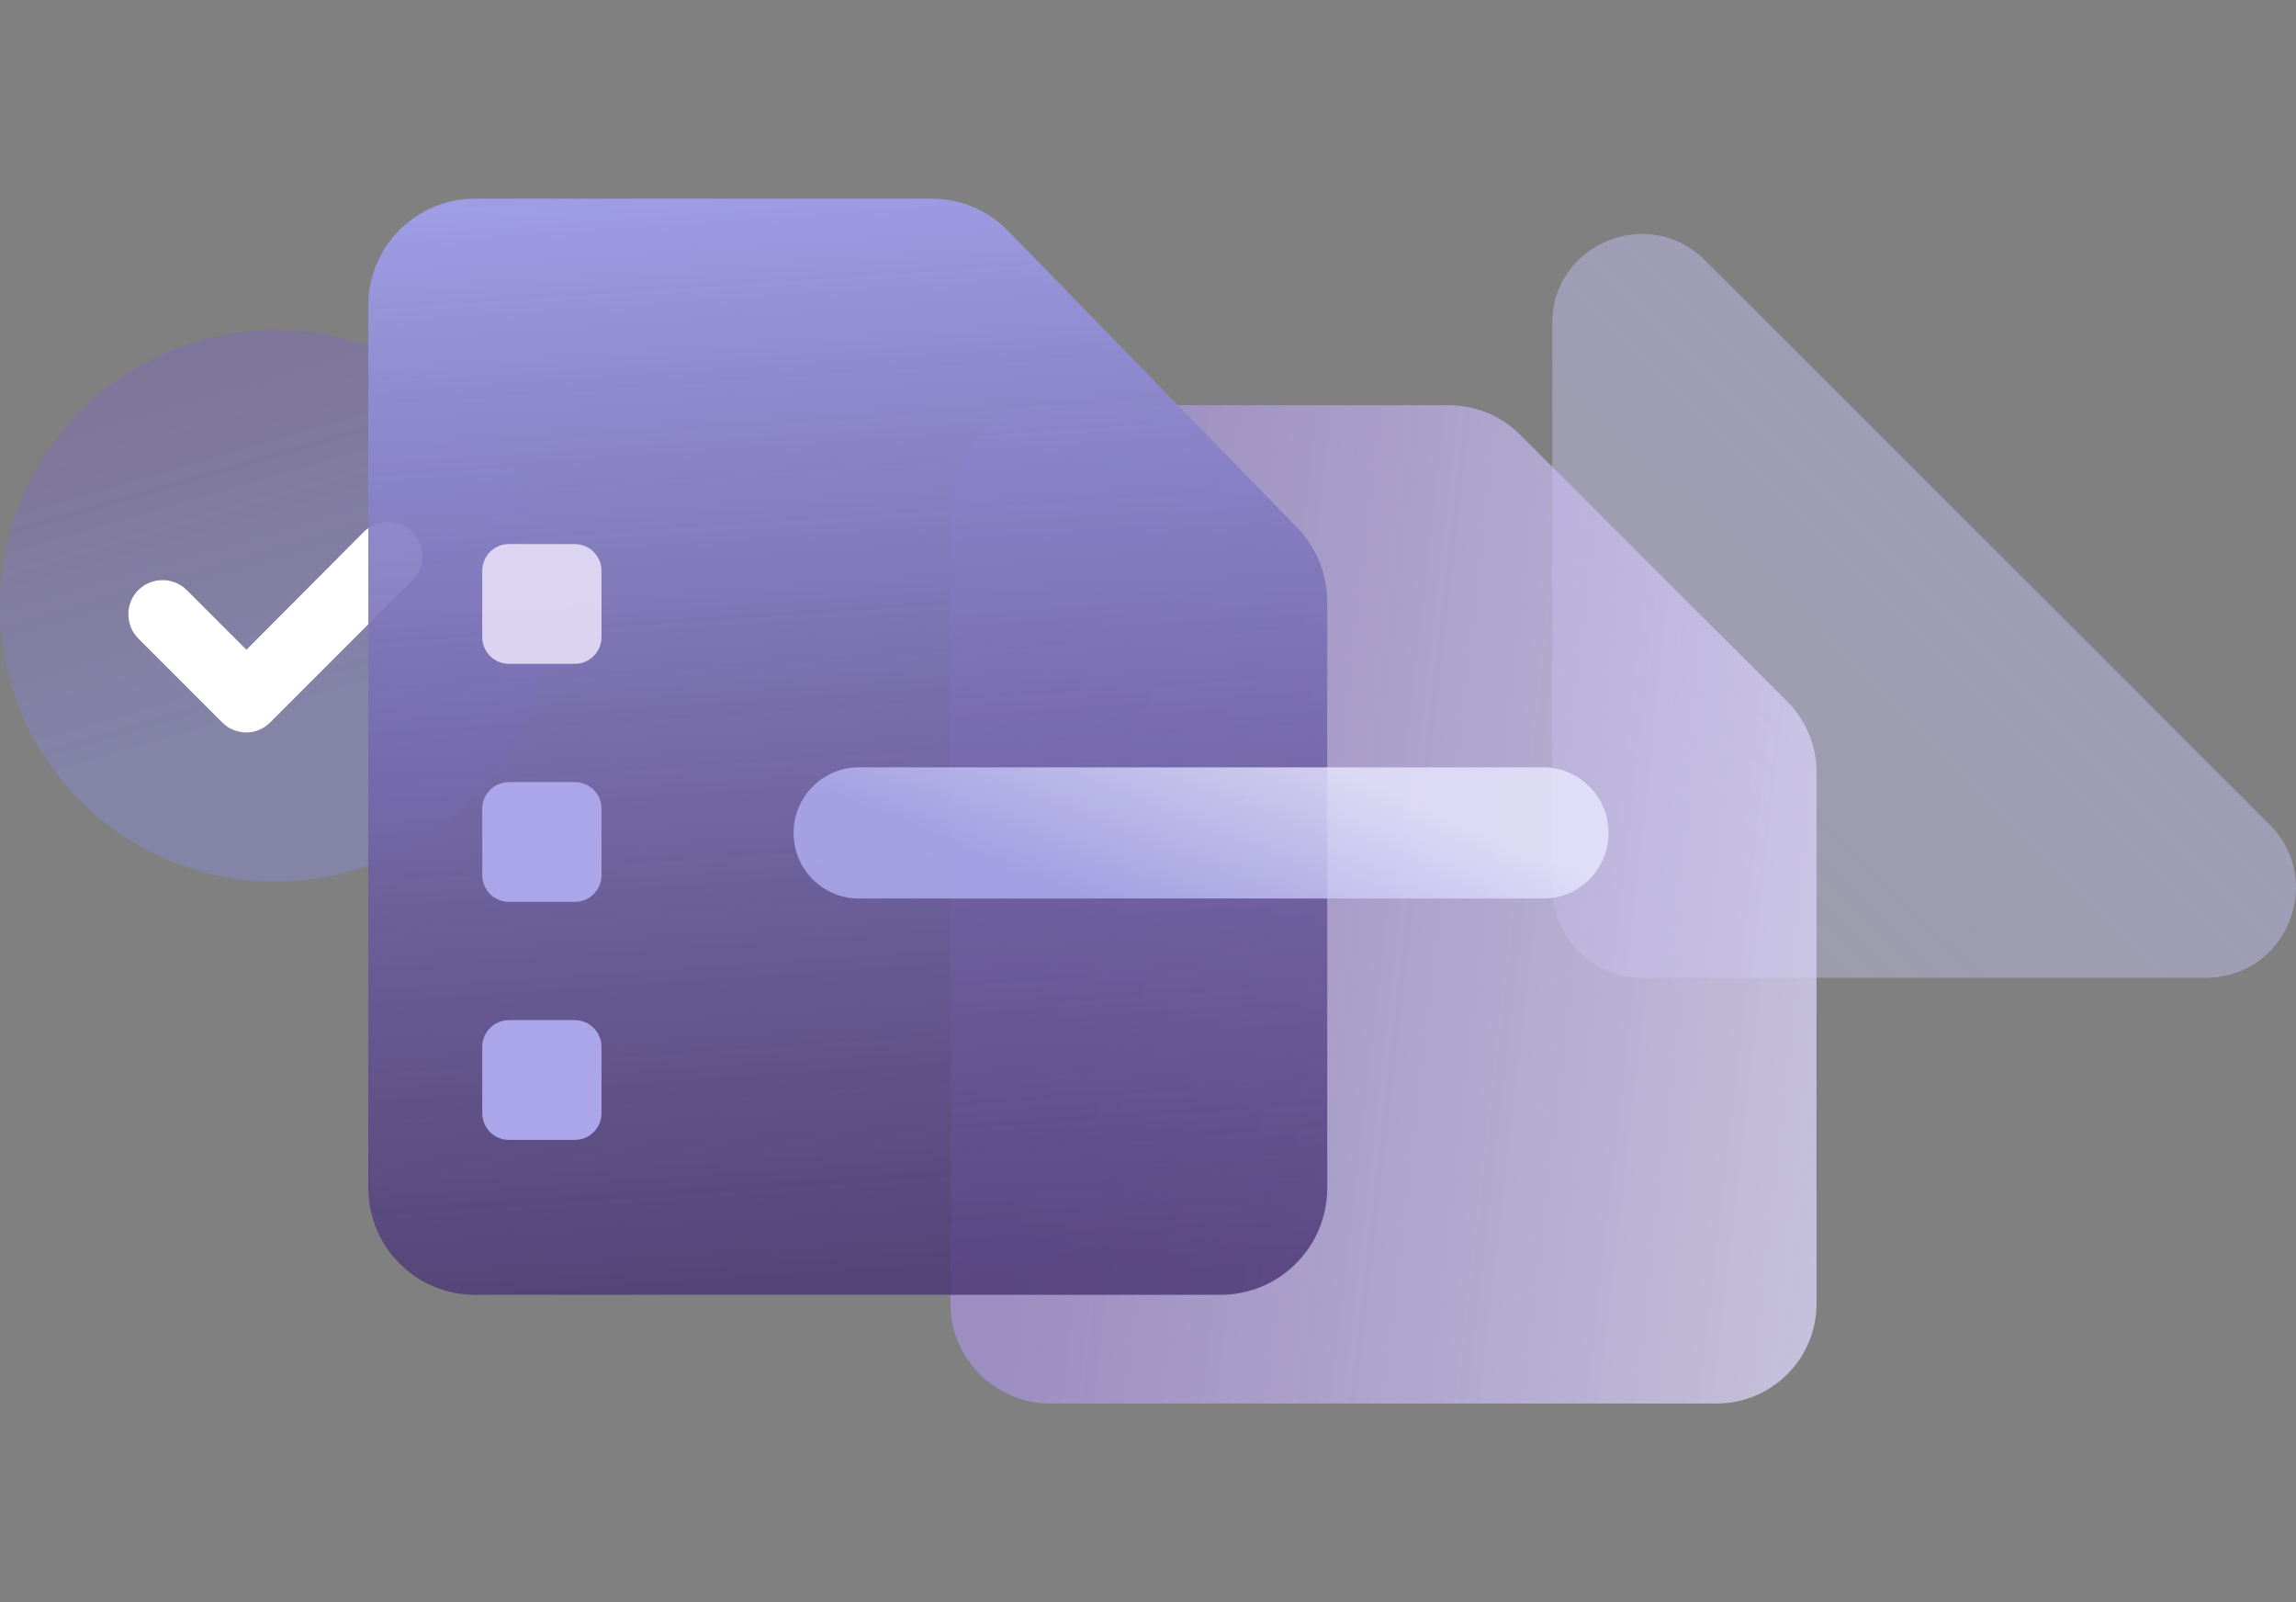 <?xml version="1.0" encoding="UTF-8"?> <svg xmlns="http://www.w3.org/2000/svg" width="430" height="300" viewBox="0 0 430 300" fill="none"><rect x="0" y="0" width="430" height="300" fill="#808080" stroke="none"/><g clip-path="url(#clip0_10840_75407)"><path d="M51.561 165.075C80.076 165.075 103.122 142.03 103.122 113.515C103.122 84.999 80.076 61.816 51.561 61.816C23.045 61.816 0 85.008 0 113.524C0 142.039 23.045 165.075 51.561 165.075Z" fill="url(#paint0_linear_10840_75407)" fill-opacity="0.4"></path><path d="M46.153 137.151C44.504 137.151 42.854 136.509 41.663 135.318L25.902 119.558C23.428 117.084 23.428 112.96 25.902 110.486C28.376 108.012 32.5 108.012 34.974 110.486L46.153 121.665L68.144 99.582C70.618 97.108 74.742 97.108 77.216 99.582C79.69 102.056 79.69 106.18 77.216 108.654L50.643 135.227C49.36 136.509 47.802 137.151 46.153 137.151Z" fill="white"></path><path d="M319.312 48.732L425.012 154.33C435.675 164.998 428.103 183.088 413.113 183.088H307.568C298.296 183.088 290.724 175.512 290.724 166.235V60.637C290.569 45.64 308.804 38.218 319.312 48.732Z" fill="url(#paint1_linear_10840_75407)" fill-opacity="0.6"></path><path d="M271.349 75.879H196.741C186.403 75.879 178.016 84.252 178.016 94.572V244.113C178.016 254.433 186.403 262.806 196.741 262.806H321.477C331.815 262.806 340.203 254.433 340.203 244.113V144.614C340.203 139.648 338.252 134.878 334.741 131.373L284.612 81.331C281.101 77.826 276.323 75.879 271.349 75.879Z" fill="url(#paint2_linear_10840_75407)" fill-opacity="0.8"></path><path d="M188.801 43.238C185.037 39.374 179.871 37.195 174.477 37.195H88.973C77.927 37.195 68.973 46.15 68.973 57.195V222.449C68.973 233.494 77.927 242.449 88.973 242.449H228.569C239.615 242.449 248.569 233.494 248.569 222.449V112.712C248.569 107.498 246.533 102.49 242.894 98.755L188.801 43.238Z" fill="url(#paint3_linear_10840_75407)"></path><path d="M90.316 106.875C90.316 104.114 92.555 101.875 95.316 101.875H107.65C110.412 101.875 112.65 104.114 112.65 106.875V119.3C112.65 122.061 110.412 124.3 107.65 124.3H95.316C92.555 124.3 90.316 122.061 90.316 119.3V106.875Z" fill="#F2EBFF" fill-opacity="0.8"></path><path d="M90.316 151.445C90.316 148.684 92.555 146.445 95.316 146.445H107.65C110.412 146.445 112.65 148.684 112.65 151.445V163.87C112.65 166.632 110.412 168.87 107.65 168.87H95.316C92.555 168.87 90.316 166.632 90.316 163.87V151.445Z" fill="#ABA5E9"></path><path d="M90.316 196.016C90.316 193.254 92.555 191.016 95.316 191.016H107.65C110.412 191.016 112.65 193.254 112.65 196.016V208.441C112.65 211.202 110.412 213.441 107.65 213.441H95.316C92.555 213.441 90.316 211.202 90.316 208.441V196.016Z" fill="#ABA5E9"></path><path d="M289.042 168.243H160.837C154.091 168.243 148.629 162.749 148.629 155.963C148.629 149.178 154.091 143.684 160.837 143.684H289.042C295.788 143.684 301.25 149.178 301.25 155.963C301.25 162.749 295.788 168.243 289.042 168.243Z" fill="url(#paint4_linear_10840_75407)" fill-opacity="0.8"></path></g><defs><linearGradient id="paint0_linear_10840_75407" x1="56.248" y1="44.93" x2="79.827" y2="126.06" gradientUnits="userSpaceOnUse"><stop stop-color="#7959CA" stop-opacity="0.8"></stop><stop offset="1" stop-color="#8A8AE2"></stop></linearGradient><linearGradient id="paint1_linear_10840_75407" x1="94.822" y1="224.765" x2="308.248" y2="11.099" gradientUnits="userSpaceOnUse"><stop stop-color="#F1F0FF" stop-opacity="0.2"></stop><stop offset="1" stop-color="#C0BDF7" stop-opacity="0.8"></stop></linearGradient><linearGradient id="paint2_linear_10840_75407" x1="201.113" y1="131.301" x2="403.537" y2="154.736" gradientUnits="userSpaceOnUse"><stop stop-color="#AC96E4" stop-opacity="0.8"></stop><stop offset="1" stop-color="#ECEBFF"></stop></linearGradient><linearGradient id="paint3_linear_10840_75407" x1="150.326" y1="242.449" x2="134.924" y2="15.594" gradientUnits="userSpaceOnUse"><stop stop-color="#493474" stop-opacity="0.8"></stop><stop offset="1" stop-color="#A7A7F1"></stop></linearGradient><linearGradient id="paint4_linear_10840_75407" x1="278.626" y1="155.963" x2="262.692" y2="193.689" gradientUnits="userSpaceOnUse"><stop stop-color="#E8E7FF"></stop><stop offset="1" stop-color="#B1AFF2"></stop></linearGradient><clipPath id="clip0_10840_75407"><rect width="430" height="300" fill="white"></rect></clipPath></defs></svg> 